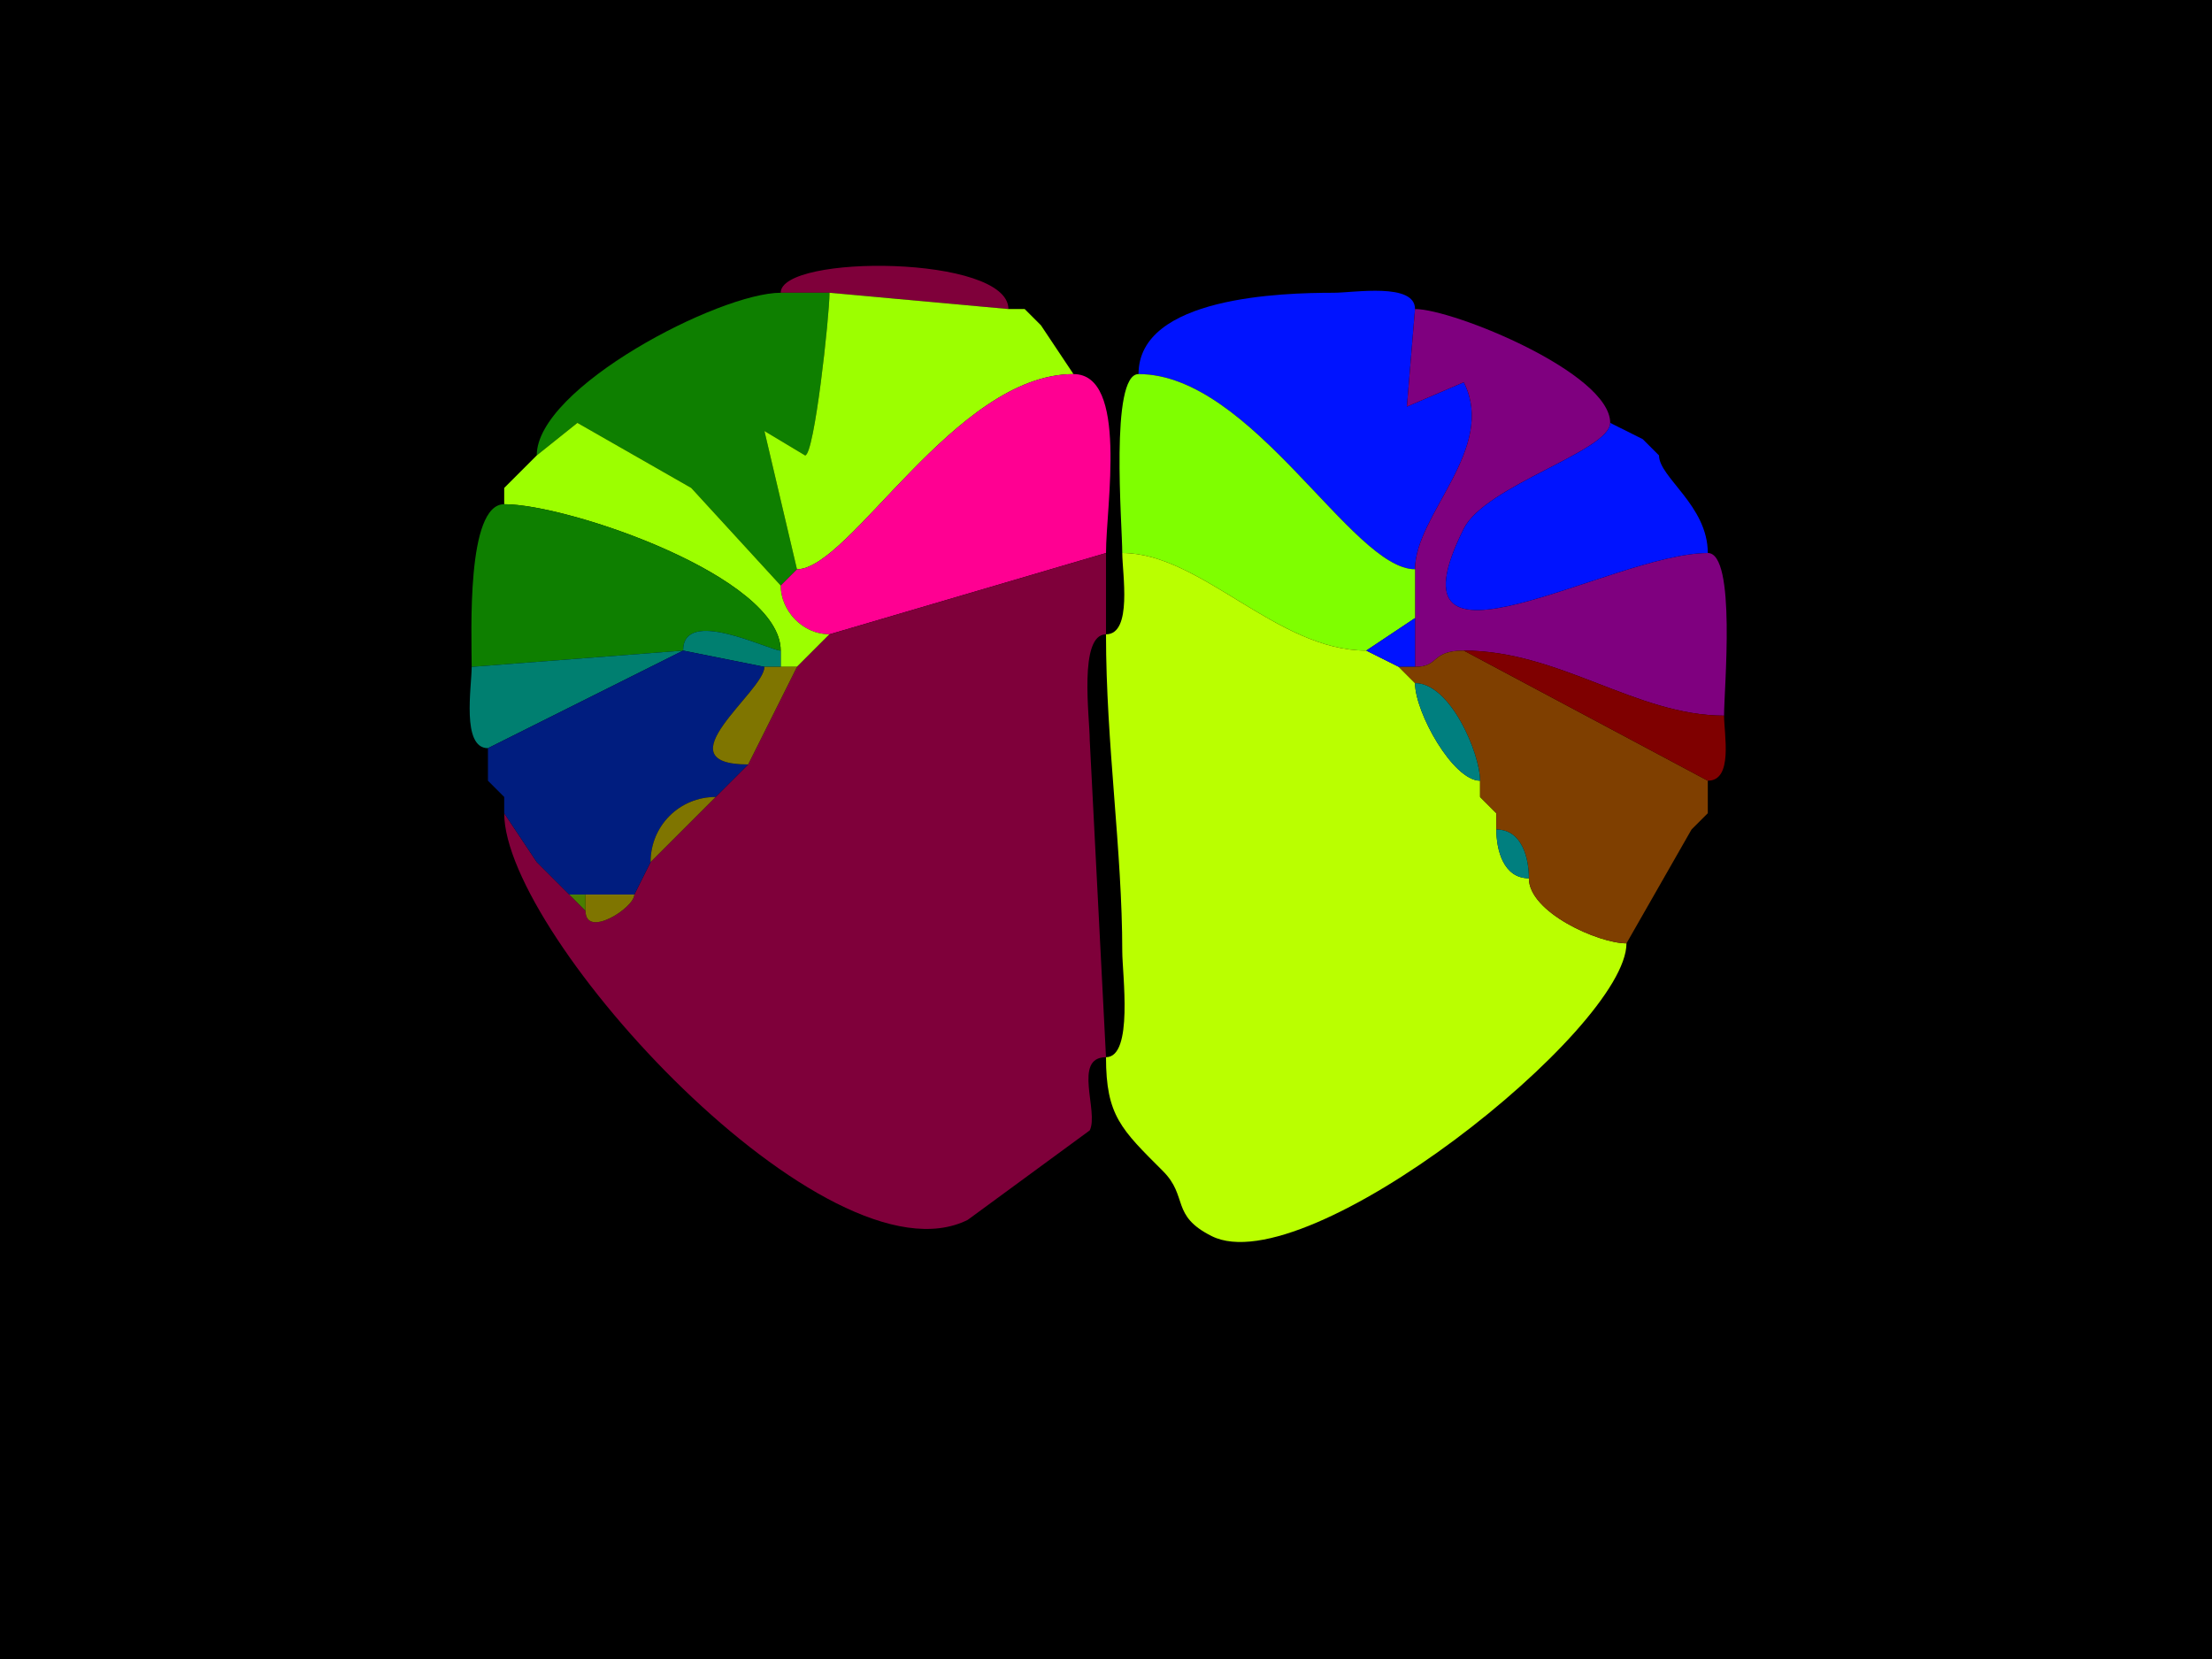 <svg xmlns="http://www.w3.org/2000/svg" xmlns:xlink="http://www.w3.org/1999/xlink" height="102" width="136">
<g>
<rect width="136" height="102" fill="#000000"  stroke-width="0" /> 
<path  fill="#7F003A" stroke-width="0" stroke="#7F003A" d = " M51 18 L62,19 C62,15.677 48,15.62 48,18 48,18 51,18 51,18  Z"/>

<path  fill="#0E7F00" stroke-width="0" stroke="#0E7F00" d = " M49 35 L48,36 C48,36 42.5,30 42.5,30 42.5,30 35.5,26 35.5,26 35.5,26 33,28 33,28 33,23.828 44.227,18 48,18 48,18 51,18 51,18 51,19.425 50.069,28 49.5,28 49.5,28 47,26.5 47,26.5 47,26.5 49,35 49,35  Z"/>

<path  fill="#9CFF00" stroke-width="0" stroke="#9CFF00" d = " M66 23 C58.715,23 52.264,35 49,35 49,35 47,26.5 47,26.5 47,26.5 49.5,28 49.5,28 50.069,28 51,19.425 51,18 51,18 62,19 62,19 62,19 63,19 63,19 63,19 64,20 64,20 64,20 66,23 66,23  Z"/>

<path  fill="#0013FF" stroke-width="0" stroke="#0013FF" d = " M70 23 C76.979,23 83.117,35 87,35 87,31.612 92.051,27.602 90,23.5 90,23.5 86.5,25 86.5,25 86.5,25 87,19 87,19 87,17.357 83.234,18 82,18 78.846,18 70,18.23 70,23  Z"/>

<path  fill="#7F003A" stroke-width="0" stroke="#7F003A" d = " M63 19 L64,20 C64,20 63,19 63,19  Z"/>

<path  fill="#7F007F" stroke-width="0" stroke="#7F007F" d = " M90 40 C95.877,40 100.596,44 106,44 106,42.343 106.763,34 105,34 99.067,34 84.842,42.816 90,32.5 91.322,29.856 99,27.721 99,26 99,22.928 89.334,19 87,19 87,19 86.5,25 86.5,25 86.5,25 90,23.5 90,23.5 92.051,27.602 87,31.612 87,35 87,35 87,38 87,38 87,38 87,41 87,41 88.532,41 87.95,40 90,40  Z"/>

<path  fill="#FF0092" stroke-width="0" stroke="#FF0092" d = " M48 36 C48,37.539 49.342,39 51,39 51,39 68,34 68,34 68,31.107 69.378,23 66,23 58.715,23 52.264,35 49,35 49,35 48,36 48,36  Z"/>

<path  fill="#7FFF00" stroke-width="0" stroke="#7FFF00" d = " M87 38 L84,40 C78.492,40 73.833,34 69,34 69,32.259 68.227,23 70,23 76.979,23 83.117,35 87,35 87,35 87,38 87,38  Z"/>

<path  fill="#9CFF00" stroke-width="0" stroke="#9CFF00" d = " M48 41 L49,41 C49,41 51,39 51,39 49.342,39 48,37.539 48,36 48,36 42.5,30 42.5,30 42.5,30 35.5,26 35.5,26 35.5,26 33,28 33,28 33,28 32,29 32,29 32,29 31,30 31,30 31,30 31,31 31,31 34.966,31 48,35.468 48,40 48,40 48,41 48,41  Z"/>

<path  fill="#0013FF" stroke-width="0" stroke="#0013FF" d = " M102 28 C102,29.349 105,31.084 105,34 99.067,34 84.842,42.816 90,32.5 91.322,29.856 99,27.721 99,26 99,26 101,27 101,27 101,27 102,28 102,28  Z"/>

<path  fill="#7F007F" stroke-width="0" stroke="#7F007F" d = " M101 27 L102,28 C102,28 101,27 101,27  Z"/>

<path  fill="#0E7F00" stroke-width="0" stroke="#0E7F00" d = " M32 29 L31,30 C31,30 32,29 32,29  Z"/>

<path  fill="#0E7F00" stroke-width="0" stroke="#0E7F00" d = " M42 40 L29,41 C29,38.951 28.658,31 31,31 34.966,31 48,35.468 48,40 47.294,40 42,37.274 42,40  Z"/>

<path  fill="#7F003A" stroke-width="0" stroke="#7F003A" d = " M39 55 C39,55.813 36,57.728 36,56 36,56 35,55 35,55 35,55 34,54 34,54 34,54 33,53 33,53 33,53 31,50 31,50 31,57.6 50.893,79.303 59.5,75 59.5,75 67,69.5 67,69.5 67.574,68.353 65.936,65 68,65 68,65 67,45.5 67,45.5 67,44.137 66.3,39 68,39 68,39 68,34 68,34 68,34 51,39 51,39 51,39 49,41 49,41 49,41 46,47 46,47 46,47 44,49 44,49 44,49 40,53 40,53 40,53 39,55 39,55  Z"/>

<path  fill="#BAFF00" stroke-width="0" stroke="#BAFF00" d = " M100 58 C100,63.273 80.358,78.929 74.5,76 71.962,74.731 73.07,73.57 71.5,72 68.938,69.438 68,68.594 68,65 69.7,65 69,59.863 69,58.5 69,52.264 68,45.733 68,39 69.643,39 69,35.234 69,34 73.833,34 78.492,40 84,40 84,40 86,41 86,41 86,41 87,42 87,42 87,43.803 89.337,48 91,48 91,48 91,49 91,49 91,49 92,50 92,50 92,50 92,51 92,51 92,52.238 92.423,54 94,54 94,56.098 98.285,58 100,58  Z"/>

<path  fill="#0013FF" stroke-width="0" stroke="#0013FF" d = " M86 41 L87,41 C87,41 87,38 87,38 87,38 84,40 84,40 84,40 86,41 86,41  Z"/>

<path  fill="#007F70" stroke-width="0" stroke="#007F70" d = " M47 41 L48,41 C48,41 48,40 48,40 47.294,40 42,37.274 42,40 42,40 47,41 47,41  Z"/>

<path  fill="#7F3F00" stroke-width="0" stroke="#7F3F00" d = " M94 54 C94,56.098 98.285,58 100,58 100,58 104,51 104,51 104,51 105,50 105,50 105,50 105,48 105,48 105,48 90,40 90,40 87.95,40 88.532,41 87,41 87,41 86,41 86,41 86,41 87,42 87,42 89.177,42 91,46.336 91,48 91,48 91,49 91,49 91,49 92,50 92,50 92,50 92,51 92,51 93.577,51 94,52.762 94,54  Z"/>

<path  fill="#007F70" stroke-width="0" stroke="#007F70" d = " M29 41 C29,42.234 28.357,46 30,46 30,46 42,40 42,40 42,40 29,41 29,41  Z"/>

<path  fill="#001D7F" stroke-width="0" stroke="#001D7F" d = " M36 55 L39,55 C39,55 40,53 40,53 40,50.774 41.774,49 44,49 44,49 46,47 46,47 40.604,47 47,42.511 47,41 47,41 42,40 42,40 42,40 30,46 30,46 30,46 30,48 30,48 30,48 31,49 31,49 31,49 31,50 31,50 31,50 33,53 33,53 33,53 34,54 34,54 34,54 35,55 35,55 35,55 36,55 36,55  Z"/>

<path  fill="#7F0000" stroke-width="0" stroke="#7F0000" d = " M106 44 C106,45.145 106.579,48 105,48 105,48 90,40 90,40 95.877,40 100.596,44 106,44  Z"/>

<path  fill="#7F7500" stroke-width="0" stroke="#7F7500" d = " M49 41 L46,47 C40.604,47 47,42.511 47,41 47,41 48,41 48,41 48,41 49,41 49,41  Z"/>

<path  fill="#007F7F" stroke-width="0" stroke="#007F7F" d = " M87 42 C89.177,42 91,46.336 91,48 89.337,48 87,43.803 87,42  Z"/>

<path  fill="#7F003A" stroke-width="0" stroke="#7F003A" d = " M30 48 L31,49 C31,49 30,48 30,48  Z"/>

<path  fill="#7F7500" stroke-width="0" stroke="#7F7500" d = " M44 49 C41.774,49 40,50.774 40,53 40,53 44,49 44,49  Z"/>

<path  fill="#007F7F" stroke-width="0" stroke="#007F7F" d = " M91 49 L92,50 C92,50 91,49 91,49  Z"/>

<path  fill="#BAFF00" stroke-width="0" stroke="#BAFF00" d = " M105 50 L104,51 C104,51 105,50 105,50  Z"/>

<path  fill="#007F7F" stroke-width="0" stroke="#007F7F" d = " M92 51 C93.577,51 94,52.762 94,54 92.423,54 92,52.238 92,51  Z"/>

<path  fill="#497F00" stroke-width="0" stroke="#497F00" d = " M33 53 L34,54 C34,54 33,53 33,53  Z"/>

<path  fill="#7F7500" stroke-width="0" stroke="#7F7500" d = " M40 53 L39,55 C39,55 40,53 40,53  Z"/>

<path  fill="#497F00" stroke-width="0" stroke="#497F00" d = " M36 55 L36,56 C36,56 35,55 35,55 35,55 36,55 36,55  Z"/>

<path  fill="#7F7500" stroke-width="0" stroke="#7F7500" d = " M39 55 C39,55.813 36,57.728 36,56 36,56 36,55 36,55 36,55 39,55 39,55  Z"/>

</g>
</svg>
